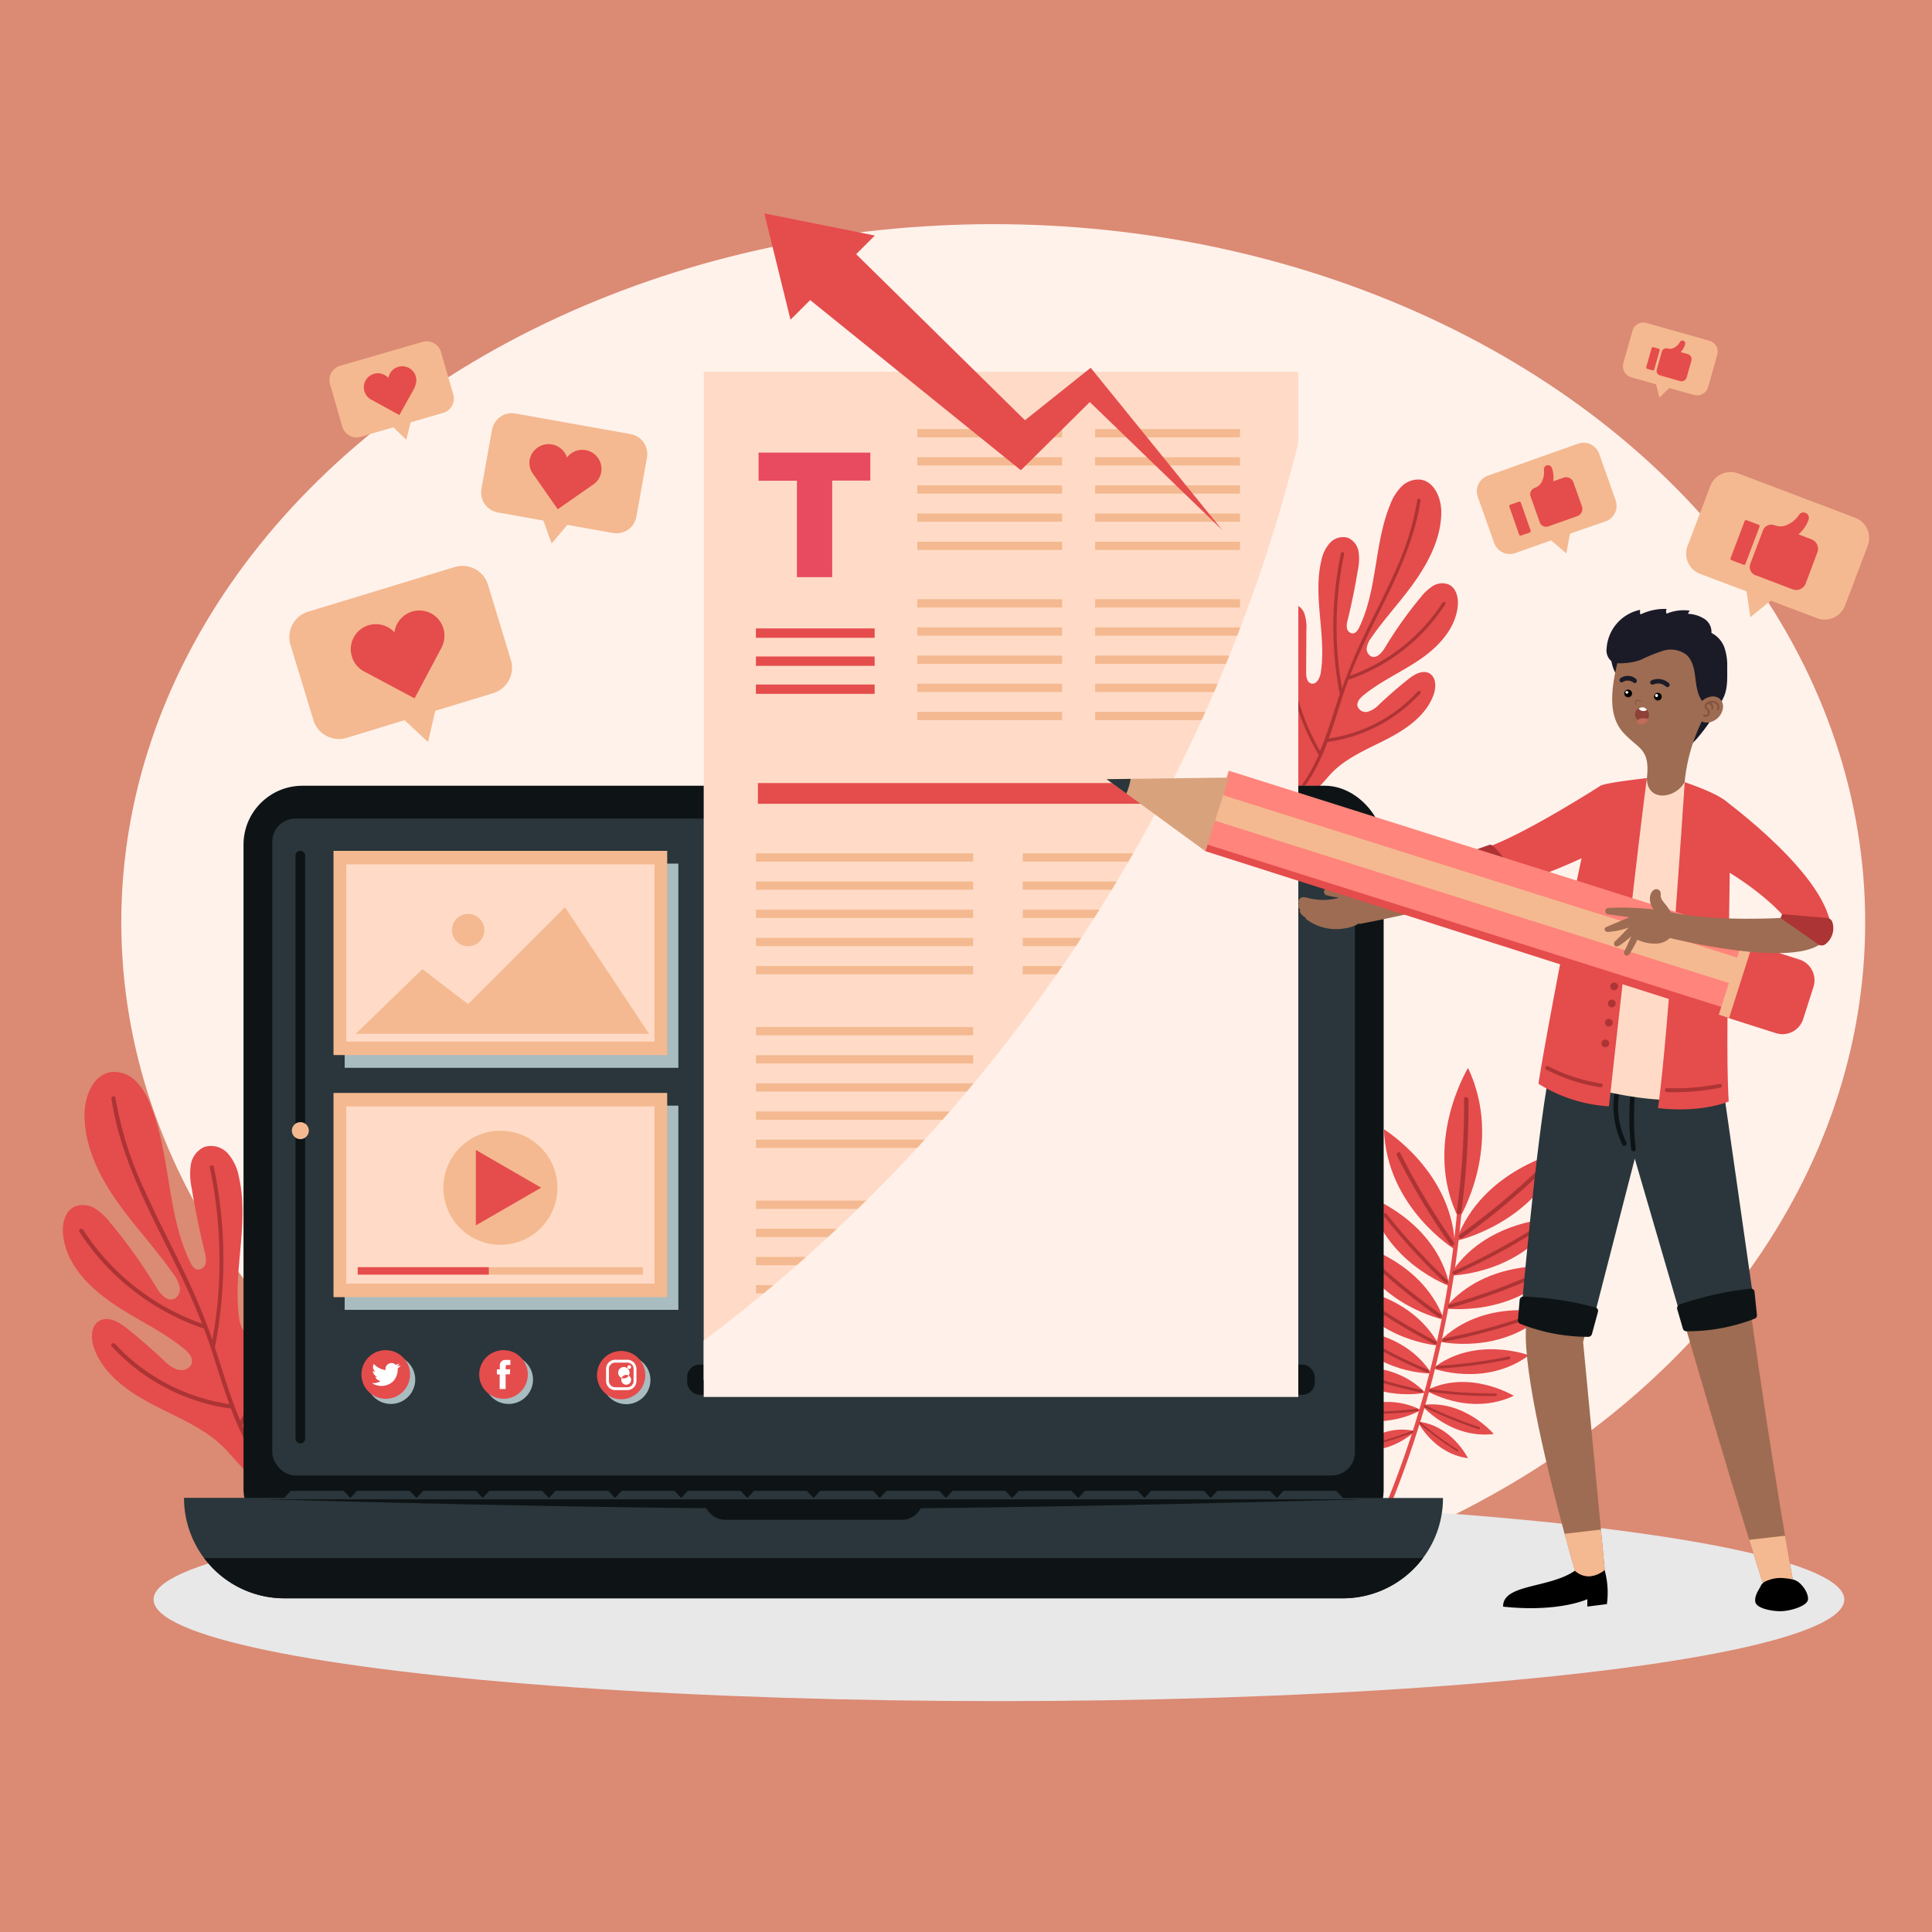 <svg id="Layer_1" data-name="Layer 1" xmlns="http://www.w3.org/2000/svg" viewBox="0 0 500 500"><title>bg_img</title><g id="BACKGROUND"><rect width="500" height="500" fill="#db8a74"/></g><g id="OBJECTS"><ellipse cx="257.05" cy="238.68" rx="225.66" ry="180.67" fill="#fff2eb"/><path d="M59.26,376.89c-4.9-5.68-12.13-8.65-18.81-12.05s-13.5-7.92-16.08-15c-.9-2.48-.93-5.83,1.36-7.14s5.11.36,7.18,2c3.26,2.63,6.44,5.38,9.5,8.24a8.64,8.64,0,0,0,3.66,2.43c1.44.36,3.25-.32,3.58-1.76s-.86-2.75-2-3.68C41.92,345.23,35,342.23,28.9,338s-11.7-10-12.56-17.43c-.32-2.81.38-6.16,2.93-7.4a5.82,5.82,0,0,1,5.33.47,15.76,15.76,0,0,1,4,3.77,133.23,133.23,0,0,1,11.86,16.64c1,1.7,2.72,3.69,4.56,3a2.83,2.83,0,0,0,1.49-3A7.73,7.73,0,0,0,45,330.77c-4.6-6.67-10.24-12.57-14.88-19.21s-8.33-14.34-8.24-22.45c.06-4.64,2.27-10.11,6.87-10.79a7.92,7.92,0,0,1,6.43,2.37,17.19,17.19,0,0,1,3.7,6c5.33,13,4.19,28.1,10.3,40.76.44.92,1.1,1.95,2.12,2a2.08,2.08,0,0,0,1.94-1.73,6,6,0,0,0-.25-2.79q-2-8.24-3.39-16.6a17.28,17.28,0,0,1-.22-6,6.08,6.08,0,0,1,3.51-4.63A5.88,5.88,0,0,1,59,299.42a12.58,12.58,0,0,1,2.82,6c2.81,12.1-1.77,24.85.16,37.12.28,1.8,1.48,4.08,3.23,3.56,1.39-.41,1.64-2.23,1.63-3.68q0-7.1-.08-14.18a14.16,14.16,0,0,1,.66-5.41,4.86,4.86,0,0,1,4-3.26c2.57-.1,4.41,2.46,5.31,4.87,2.66,7.08,1.63,15-.38,22.29s-5,14.33-6.17,21.8c-.72,4.48.11,8.48,4.41,13.27,1.47,1.64,6.54,7.61,5.58,9C76.23,396.23,60.9,378.79,59.26,376.89Z" transform="translate(0 -0.87)" fill="#e54c4c"/><path d="M72.87,324.35c-.07-.68-1.11-.48-1.05.2A73.79,73.79,0,0,1,66.41,360a71.07,71.07,0,0,1-4.25,8.51c-2.41-5.71-4.21-11.75-6.06-17.44-.15-.48-.33-.95-.49-1.43v-.07A118.33,118.33,0,0,0,57,313.06q-.61-5.19-1.7-10.3a.53.53,0,0,0-.71-.23.51.51,0,0,0-.29.43,117.5,117.5,0,0,1,1.87,36.32c-.29,2.78-.71,5.55-1.2,8.31a171.87,171.87,0,0,0-7.54-18c-3.29-6.81-6.8-13.52-9.89-20.43A90.87,90.87,0,0,1,29.89,285c-.1-.67-1.15-.48-1.05.2,2.28,15.28,9.78,29,16.5,42.68,2.5,5.11,4.88,10.27,6.94,15.56a60.72,60.72,0,0,1-30.75-24.28c-.36-.57-1.32-.11-1,.47A62.18,62.18,0,0,0,44.06,341a62.87,62.87,0,0,0,8.4,3.61.66.66,0,0,0,.28,0c.58,1.51,1.13,3,1.64,4.56,1.67,5,3.15,10.11,5,15.09a50.47,50.47,0,0,1-24-10.39,48,48,0,0,1-5.62-5.23c-.47-.5-1.27.19-.81.7A51.59,51.59,0,0,0,52.3,363.82a50.27,50.27,0,0,0,7.48,1.59c.81,2.17,1.69,4.31,2.69,6.4,3.28,6.86,7.85,13.3,14.31,17.48.58.37,1.18-.51.6-.88-7-4.53-11.4-11.28-14.68-18.7a75,75,0,0,0,10.47-35A74.63,74.63,0,0,0,72.87,324.35Z" transform="translate(0 -0.87)" fill="#ad3434"/><path d="M343.88,201.74c3.81-4.42,9.44-6.74,14.65-9.38S369,186.19,371,180.71c.71-1.93.73-4.54-1.06-5.56s-4,.28-5.58,1.58q-3.83,3.06-7.4,6.41a6.71,6.71,0,0,1-2.85,1.89,2.27,2.27,0,0,1-2.79-1.37c-.26-1.12.67-2.14,1.56-2.87,4.46-3.65,9.84-6,14.6-9.25s9.11-7.89,9.77-13.62c.26-2.19-.29-4.79-2.28-5.76a4.53,4.53,0,0,0-4.14.36,12.29,12.29,0,0,0-3.16,2.94,103.69,103.69,0,0,0-9.23,13c-.8,1.32-2.12,2.87-3.55,2.3a2.22,2.22,0,0,1-1.16-2.36,6,6,0,0,1,1.19-2.53c3.58-5.19,8-9.78,11.58-15s6.5-11.16,6.5-17.47c0-3.62-1.77-7.87-5.35-8.4a6.14,6.14,0,0,0-5,1.84,13.32,13.32,0,0,0-2.89,4.67c-4.15,10.12-3.25,21.88-8,31.73-.35.72-.86,1.52-1.66,1.56a1.61,1.61,0,0,1-1.51-1.34,4.88,4.88,0,0,1,.2-2.18q1.57-6.41,2.63-12.92a13.26,13.26,0,0,0,.18-4.7,4.74,4.74,0,0,0-2.74-3.6,4.6,4.6,0,0,0-4.73,1.37,9.88,9.88,0,0,0-2.2,4.65c-2.18,9.42,1.39,19.35-.12,28.9-.22,1.4-1.15,3.18-2.51,2.77-1.08-.32-1.28-1.74-1.27-2.86l.06-11a11.06,11.06,0,0,0-.51-4.2,3.8,3.8,0,0,0-3.13-2.54c-2-.08-3.43,1.91-4.14,3.79-2.06,5.51-1.27,11.68.3,17.35s3.87,11.16,4.8,17c.57,3.49-.08,6.61-3.43,10.34-1.15,1.27-5.09,5.92-4.34,7C330.67,216.79,342.61,203.22,343.88,201.74Z" transform="translate(0 -0.87)" fill="#e54c4c"/><path d="M333.29,160.83c0-.52.86-.37.81.16a57.52,57.52,0,0,0,4.21,27.59,58.53,58.53,0,0,0,3.31,6.63c1.88-4.45,3.28-9.15,4.72-13.58.12-.38.26-.74.38-1.12h0a92.5,92.5,0,0,1-1-28.42c.32-2.69.77-5.36,1.32-8,.11-.52.93-.37.82.15a91.29,91.29,0,0,0-1.46,28.27c.23,2.17.55,4.33.93,6.47a139.39,139.39,0,0,1,5.87-14c2.57-5.3,5.3-10.52,7.7-15.9a73.17,73.17,0,0,0,5.91-18.82c.08-.53.89-.37.81.15-1.77,11.9-7.61,22.57-12.84,33.23-2,4-3.8,8-5.41,12.11a47.66,47.66,0,0,0,19.78-13.39,46.52,46.52,0,0,0,4.16-5.51c.29-.44,1-.08.74.37a48.41,48.41,0,0,1-18.28,16.66,47.18,47.18,0,0,1-6.54,2.81.41.41,0,0,1-.22,0c-.44,1.18-.87,2.36-1.27,3.55-1.3,3.91-2.45,7.88-3.86,11.75a38.92,38.92,0,0,0,23.05-12.16c.36-.39,1,.15.62.54a40,40,0,0,1-24,12.52c-.63,1.68-1.31,3.35-2.09,5-2.55,5.34-6.11,10.36-11.15,13.61-.44.29-.91-.4-.46-.68,5.45-3.53,8.88-8.79,11.43-14.57A58.39,58.39,0,0,1,333.13,169,57.27,57.27,0,0,1,333.29,160.83Z" transform="translate(0 -0.87)" fill="#ad3434"/><path d="M377.66,306.93q-.77,12.7-2.76,25.29a262.28,262.28,0,0,1-25.61,78.51,2.59,2.59,0,0,1,.74.87l.13-.06q4.18-8.12,7.79-16.51a265.34,265.34,0,0,0,14.19-43,263,263,0,0,0,6.67-45C378.85,306.3,377.7,306.18,377.66,306.93Z" transform="translate(0 -0.87)" fill="#e54c4c"/><path d="M377.59,316.36s11.75-19.11,2.34-39.11C379.93,277.25,367.85,297.06,377.59,316.36Z" transform="translate(0 -0.87)" fill="#e54c4c"/><path d="M378.89,285.3c0-.74,1.15-.62,1.15.12a206.34,206.34,0,0,1-1.87,29.18c-.1.73-1.25.62-1.15-.12A204.86,204.86,0,0,0,378.89,285.3Z" transform="translate(0 -0.87)" fill="#ad3434"/><path d="M376.83,322s20.25-4.24,27.69-23.22C404.52,298.8,383.58,303.25,376.83,322Z" transform="translate(0 -0.87)" fill="#e54c4c"/><path d="M398.47,303.21c.49-.48,1.13.37.64.84a187.83,187.83,0,0,1-20.74,17.23c-.56.4-1.21-.44-.65-.84A192.11,192.11,0,0,0,398.47,303.21Z" transform="translate(0 -0.87)" fill="#ad3434"/><path d="M375.15,331s17.93-.07,27.57-14.89C402.72,316.15,384.16,316.28,375.15,331Z" transform="translate(0 -0.87)" fill="#e54c4c"/><path d="M396.8,318.84c.51-.32.91.52.41.83a163.62,163.62,0,0,1-20.62,11c-.55.24-.95-.59-.41-.83A162.34,162.34,0,0,0,396.8,318.84Z" transform="translate(0 -0.87)" fill="#ad3434"/><path d="M373.88,339.49s17.76,2.51,29.42-10.78C403.3,328.71,384.91,326.18,373.88,339.49Z" transform="translate(0 -0.87)" fill="#e54c4c"/><path d="M397.06,330.53c.54-.25.82.64.28.88a165.4,165.4,0,0,1-22,7.94c-.57.16-.85-.72-.28-.88A165.4,165.4,0,0,0,397.06,330.53Z" transform="translate(0 -0.87)" fill="#ad3434"/><path d="M372.49,348.08s16.07,3.7,27.8-7.56C400.29,340.52,383.64,336.76,372.49,348.08Z" transform="translate(0 -0.87)" fill="#e54c4c"/><path d="M394.43,341.69c.52-.18.7.65.19.83a150.3,150.3,0,0,1-20.77,5.54c-.54.11-.73-.72-.19-.82A151.76,151.76,0,0,0,394.43,341.69Z" transform="translate(0 -0.87)" fill="#ad3434"/><path d="M370.83,355s13.46,5,24.86-3.37C395.69,351.58,381.74,346.44,370.83,355Z" transform="translate(0 -0.87)" fill="#e54c4c"/><path d="M390.5,351.92c.46-.09.53.65.06.74A130.22,130.22,0,0,1,372,355.09a.37.37,0,0,1-.07-.73A131.83,131.83,0,0,0,390.5,351.92Z" transform="translate(0 -0.87)" fill="#ad3434"/><path d="M369.09,360.72s11.07,6.83,22.67,1.38C391.76,362.1,380.28,355.08,369.09,360.72Z" transform="translate(0 -0.87)" fill="#e54c4c"/><path d="M387.09,361.5c.43,0,.36.66-.07.66a118,118,0,0,1-16.91-1.1c-.43-.06-.36-.73.07-.67A119.48,119.48,0,0,0,387.09,361.5Z" transform="translate(0 -0.87)" fill="#ad3434"/><path d="M367.9,364.51s7.41,8.82,18.69,7.48C386.59,372,378.89,362.88,367.9,364.51Z" transform="translate(0 -0.87)" fill="#e54c4c"/><path d="M382.83,370.18c.36.11.12.65-.24.54a105.76,105.76,0,0,1-13.93-5.65c-.34-.17-.1-.71.25-.54A105.63,105.63,0,0,0,382.83,370.18Z" transform="translate(0 -0.87)" fill="#ad3434"/><path d="M366.91,368.78s4,8.28,13,9.46C379.89,378.24,375.72,369.68,366.91,368.78Z" transform="translate(0 -0.87)" fill="#e54c4c"/><path d="M377.34,376.1c.25.16,0,.53-.3.37a83.83,83.83,0,0,1-9.65-7.11.24.24,0,0,1,0-.34.23.23,0,0,1,.29,0A83.83,83.83,0,0,0,377.34,376.1Z" transform="translate(0 -0.87)" fill="#ad3434"/><path d="M376.55,324.25s-17.69-10.74-18.39-31.12C358.16,293.13,376.42,304.3,376.55,324.25Z" transform="translate(0 -0.87)" fill="#e54c4c"/><path d="M362.4,299.31c-.31-.62-1.2,0-.89.58A189.4,189.4,0,0,0,375.33,323c.4.56,1.29,0,.9-.58A188.72,188.72,0,0,1,362.4,299.31Z" transform="translate(0 -0.87)" fill="#ad3434"/><path d="M375.19,333.72s-16.9-6-21.05-23.21C354.14,310.51,371.6,316.81,375.19,333.72Z" transform="translate(0 -0.87)" fill="#e54c4c"/><path d="M358.82,315c-.37-.47-1,.18-.65.65A163.74,163.74,0,0,0,374,332.91c.43.41,1.09-.24.65-.65A164.74,164.74,0,0,1,358.82,315Z" transform="translate(0 -0.87)" fill="#ad3434"/><path d="M373.72,342.41s-17.58-3.54-24.16-20C349.56,322.46,367.74,326.19,373.72,342.41Z" transform="translate(0 -0.87)" fill="#e54c4c"/><path d="M354.84,326.24c-.43-.4-1,.34-.56.74a164.51,164.51,0,0,0,18.09,14.81c.49.34,1.05-.4.56-.74A164.51,164.51,0,0,1,354.84,326.24Z" transform="translate(0 -0.87)" fill="#ad3434"/><path d="M372.51,349.13s-16.46-1-24.54-15.09C348,334,365,335.12,372.51,349.13Z" transform="translate(0 -0.87)" fill="#e54c4c"/><path d="M353.26,336.81c-.45-.32-.85.43-.41.74a150.13,150.13,0,0,0,18.36,11.18c.48.25.9-.49.41-.75A150.06,150.06,0,0,1,353.26,336.81Z" transform="translate(0 -0.87)" fill="#ad3434"/><path d="M370.46,356.32s-14.36.25-22.31-11.45C348.15,344.87,363,344.66,370.46,356.32Z" transform="translate(0 -0.87)" fill="#e54c4c"/><path d="M352.92,346.92c-.41-.24-.71.43-.31.67a130.06,130.06,0,0,0,16.69,8.47c.44.19.75-.48.31-.67A130.06,130.06,0,0,1,352.92,346.92Z" transform="translate(0 -0.87)" fill="#ad3434"/><path d="M368.86,361.3s-12.71,2.75-21.84-6.25C347,355.05,360.18,352.26,368.86,361.3Z" transform="translate(0 -0.87)" fill="#e54c4c"/><path d="M351.63,356c-.41-.15-.56.5-.16.65a119.78,119.78,0,0,0,16.32,4.59c.42.08.58-.57.15-.66A119.61,119.61,0,0,1,351.63,356Z" transform="translate(0 -0.87)" fill="#ad3434"/><path d="M367.74,365.8s-9.93,5.86-20.12.83C347.62,366.63,357.91,360.61,367.74,365.8Z" transform="translate(0 -0.87)" fill="#e54c4c"/><path d="M351.77,366.18c-.38,0-.33.58.05.59a107.4,107.4,0,0,0,15-.69c.38-.05.33-.64-.05-.59A107.4,107.4,0,0,1,351.77,366.18Z" transform="translate(0 -0.87)" fill="#ad3434"/><path d="M366.22,371.25s-6.53,6.48-15.39,4.6C350.83,375.85,357.6,369.17,366.22,371.25Z" transform="translate(0 -0.87)" fill="#e54c4c"/><path d="M354,374.68c-.3.07-.14.52.15.45a85.14,85.14,0,0,0,11.47-3.48c.28-.11.13-.56-.16-.45A83.17,83.17,0,0,1,354,374.68Z" transform="translate(0 -0.87)" fill="#ad3434"/><ellipse cx="258.52" cy="413.95" rx="218.78" ry="26.3" fill="#e8e8e8"/><rect x="182.13" y="203.35" width="158.14" height="153.71" fill="#a9bcbf"/><path d="M79.69,159.19l38-11.57a6.89,6.89,0,0,1,8.59,4.57h0l5.94,19.47a6.91,6.91,0,0,1-4.58,8.6l-15,4.57-1.87,8.08-6.06-5.66-15,4.58a6.89,6.89,0,0,1-8.59-4.57h0l-5.94-19.48A6.88,6.88,0,0,1,79.69,159.19Z" transform="translate(0 -0.87)" fill="#f4b990"/><path d="M91.08,170.83a6.49,6.49,0,0,1,11-6.3,6.5,6.5,0,1,1,12.86,1.89,6.72,6.72,0,0,1-.59,1.91h0l-.08.17-.1.17-6.88,12.93-12.73-6.79A6.48,6.48,0,0,1,91.08,170.83Z" transform="translate(0 -0.87)" fill="#e54c4c"/><path d="M133.41,107.89l29.78,5.32a5.25,5.25,0,0,1,4.24,6.09l-2.73,15.27a5.24,5.24,0,0,1-6.08,4.24h0l-11.79-2.11-4.07,4.83-2.14-5.94-11.78-2.1a5.26,5.26,0,0,1-4.25-6.09l2.73-15.27A5.25,5.25,0,0,1,133.41,107.89Z" transform="translate(0 -0.87)" fill="#f4b990"/><path d="M137.1,119.73a5,5,0,0,1,9.64-.45,4.95,4.95,0,0,1,8.07,5.73,5.08,5.08,0,0,1-1.07,1.1h0l-.12.08-.12.09-9.16,6.38-6.28-9A4.9,4.9,0,0,1,137.1,119.73Z" transform="translate(0 -0.87)" fill="#e54c4c"/><path d="M88,95.54l21.35-6.19A3.85,3.85,0,0,1,114.13,92v0l3.18,10.94a3.85,3.85,0,0,1-2.61,4.78h0l-8.44,2.45-1.11,4.51-3.35-3.22-8.44,2.45a3.85,3.85,0,0,1-4.78-2.61h0l-3.17-11A3.85,3.85,0,0,1,88,95.54Z" transform="translate(0 -0.87)" fill="#f4b990"/><path d="M94.31,102.14a3.63,3.63,0,0,1,6.2-3.44,3.64,3.64,0,0,1,7.19,1.14,3.69,3.69,0,0,1-.35,1.08h0v.19l-4,7.18-7.07-3.89A3.63,3.63,0,0,1,94.31,102.14Z" transform="translate(0 -0.87)" fill="#e54c4c"/><path d="M449.86,123.4l30.25,11.46a5.6,5.6,0,0,1,3.26,7.23l-5.88,15.51a5.6,5.6,0,0,1-7.23,3.26l-12-4.54L453,160.6l-1-6.67-12-4.53a5.61,5.61,0,0,1-3.26-7.24l5.88-15.51a5.61,5.61,0,0,1,7.24-3.25Z" transform="translate(0 -0.87)" fill="#f4b990"/><path d="M468.88,140.47l-3.44-1.31a8.76,8.76,0,0,0,2.58-3.71,1.4,1.4,0,0,0-2.47-1.3,7,7,0,0,1-3.28,2.66,4.19,4.19,0,0,1-3,0h0a2.3,2.3,0,0,0-3,1.29v0L453,146.73a2.29,2.29,0,0,0,1.3,3l0,0,9.65,3.66a2.61,2.61,0,0,0,3.36-1.51l3-8a2.6,2.6,0,0,0-1.42-3.39Z" transform="translate(0 -0.87)" fill="#e54c4c"/><rect x="446.09" y="139.2" width="11.06" height="4.12" rx="0.37" transform="translate(159.51 512.67) rotate(-69.25)" fill="#e54c4c"/><path d="M385,124l23.38-8.3a4.3,4.3,0,0,1,5.49,2.61l4.25,12a4.28,4.28,0,0,1-2.59,5.48h0l-9.22,3.2-.94,5.09-3.94-3.36L392.17,144a4.3,4.3,0,0,1-5.49-2.62h0l-4.26-12A4.29,4.29,0,0,1,385,124Z" transform="translate(0 -0.87)" fill="#f4b990"/><path d="M404.62,124.5l-2.66.94a6.75,6.75,0,0,0-.33-3.45,1.07,1.07,0,0,0-1.35-.68h0a1.06,1.06,0,0,0-.71,1.13,5.44,5.44,0,0,1-.6,3.19,3.14,3.14,0,0,1-1.78,1.5h0a1.77,1.77,0,0,0-1.07,2.25l2.36,6.64a1.75,1.75,0,0,0,2.25,1.07h0l7.46-2.65a2,2,0,0,0,1.21-2.55l-2.2-6.19A2,2,0,0,0,404.62,124.5Z" transform="translate(0 -0.87)" fill="#e54c4c"/><rect x="391.8" y="130.83" width="3.15" height="8.45" rx="0.37" transform="translate(-22.53 137.06) rotate(-19.34)" fill="#e54c4c"/><path d="M426.06,84.44l16.36,4.62a2.93,2.93,0,0,1,2,3.64l-2.37,8.39a3,3,0,0,1-3.63,2l-6.42-1.8-2.54,2.48-.87-3.44-6.48-1.83a3,3,0,0,1-2-3.64l2.37-8.39A2.94,2.94,0,0,1,426.06,84.44Z" transform="translate(0 -0.87)" fill="#f4b990"/><path d="M436.8,92.51,434.93,92a4.59,4.59,0,0,0,1.18-2.06.74.74,0,0,0-1.35-.57,3.61,3.61,0,0,1-1.6,1.54,2.14,2.14,0,0,1-1.59.14h0a1.22,1.22,0,0,0-1.49.84l-1.31,4.64a1.21,1.21,0,0,0,.84,1.49l5.22,1.48a1.39,1.39,0,0,0,1.69-1v0l1.22-4.33A1.37,1.37,0,0,0,436.8,92.51Z" transform="translate(0 -0.87)" fill="#e54c4c"/><rect x="424.87" y="92.63" width="5.82" height="2.16" rx="0.37" transform="translate(221.34 479.06) rotate(-74.23)" fill="#e54c4c"/><rect x="63.02" y="203.35" width="295.07" height="197.3" rx="15.25" fill="#0e1416"/><rect x="70.46" y="211.84" width="280.19" height="170.01" rx="5.99" fill="#2a363b"/><path d="M373.44,388.55a25.79,25.79,0,0,1-5.18,15.55,24.79,24.79,0,0,1-2.42,2.8,25.86,25.86,0,0,1-18.36,7.61H73.62a26,26,0,0,1-26-26Z" transform="translate(0 -0.87)" fill="#2a363b"/><path d="M352.66,388.87H239v-.32H182.12v.32H68.43s60.12,1.8,114.39,2.33a5.59,5.59,0,0,0,4.92,3h45.63a5.56,5.56,0,0,0,4.91-3C292.55,390.67,352.66,388.87,352.66,388.87Z" transform="translate(0 -0.87)" fill="#0e1416"/><path d="M368.26,404.1a24.79,24.79,0,0,1-2.42,2.8,25.86,25.86,0,0,1-18.36,7.61H73.62A25.88,25.88,0,0,1,52.84,404.1Z" transform="translate(0 -0.87)" fill="#0e1416"/><polygon points="88.94 385.83 75.26 385.83 73.23 388.01 90.96 388.01 88.94 385.83" fill="#2a363b"/><polygon points="106.06 385.83 92.38 385.83 90.36 388.01 108.09 388.01 106.06 385.83" fill="#2a363b"/><polygon points="123.19 385.83 109.51 385.83 107.49 388.01 125.21 388.01 123.19 385.83" fill="#2a363b"/><polygon points="140.32 385.83 126.64 385.83 124.61 388.01 142.34 388.01 140.32 385.83" fill="#2a363b"/><polygon points="157.44 385.83 143.76 385.83 141.74 388.01 159.47 388.01 157.44 385.83" fill="#2a363b"/><polygon points="174.57 385.83 160.89 385.83 158.87 388.01 176.59 388.01 174.57 385.83" fill="#2a363b"/><polygon points="191.7 385.83 178.02 385.83 175.99 388.01 193.72 388.01 191.7 385.83" fill="#2a363b"/><polygon points="208.82 385.83 195.14 385.83 193.12 388.01 210.85 388.01 208.82 385.83" fill="#2a363b"/><polygon points="225.95 385.83 212.27 385.83 210.25 388.01 227.97 388.01 225.95 385.83" fill="#2a363b"/><polygon points="243.08 385.83 229.4 385.83 227.37 388.01 245.1 388.01 243.08 385.83" fill="#2a363b"/><polygon points="260.2 385.83 246.52 385.83 244.5 388.01 262.23 388.01 260.2 385.83" fill="#2a363b"/><polygon points="277.33 385.83 263.65 385.83 261.63 388.01 279.35 388.01 277.33 385.83" fill="#2a363b"/><polygon points="294.46 385.83 280.78 385.83 278.75 388.01 296.48 388.01 294.46 385.83" fill="#2a363b"/><polygon points="311.58 385.83 297.9 385.83 295.88 388.01 313.61 388.01 311.58 385.83" fill="#2a363b"/><polygon points="328.71 385.83 315.03 385.83 313.01 388.01 330.73 388.01 328.71 385.83" fill="#2a363b"/><polygon points="345.84 385.83 332.16 385.83 330.13 388.01 347.86 388.01 345.84 385.83" fill="#2a363b"/><rect x="89.2" y="223.5" width="86.36" height="52.85" fill="#a9bcbf"/><rect x="86.31" y="220.2" width="86.36" height="52.85" fill="#f4b990"/><rect x="89.62" y="223.7" width="79.76" height="45.85" fill="#ffdbc7"/><polygon points="92.07 267.55 167.98 267.55 146.22 234.79 121.13 259.87 109.31 250.81 92.07 267.55" fill="#f4b990"/><path d="M125.35,241.58a4.19,4.19,0,1,1-4.19-4.19,4.2,4.2,0,0,1,4.19,4.19Z" transform="translate(0 -0.87)" fill="#f4b990"/><rect x="89.2" y="286.14" width="86.36" height="52.85" fill="#a9bcbf"/><rect x="86.31" y="282.85" width="86.36" height="52.85" fill="#f4b990"/><rect x="89.62" y="286.35" width="79.76" height="45.85" fill="#ffdbc7"/><rect x="92.58" y="327.95" width="73.82" height="1.92" fill="#f4b990"/><rect x="92.58" y="327.95" width="33.92" height="1.92" fill="#e54c4c"/><circle cx="129.49" cy="308.24" r="14.76" transform="translate(-187.15 414.68) rotate(-85.93)" fill="#f4b990"/><polygon points="140.05 307.37 131.6 312.25 123.15 317.12 123.15 307.37 123.15 297.61 131.6 302.49 140.05 307.37" fill="#e54c4c"/><path d="M101.17,351.61a6.3,6.3,0,1,0,6.29,6.31h0A6.3,6.3,0,0,0,101.17,351.61Z" transform="translate(0 -0.87)" fill="#a9bcbf"/><path d="M99.83,362.87a6.29,6.29,0,1,1,6.29-6.29,6.29,6.29,0,0,1-6.29,6.29Z" transform="translate(0 -0.87)" fill="#e54c4c"/><path d="M103.45,354.29a3.21,3.21,0,0,1-.75.21c.12,0,.3-.24.37-.33a1.29,1.29,0,0,0,.25-.44h0a3.91,3.91,0,0,1-.88.34h-.06l-.08-.08a1.49,1.49,0,0,0-1.08-.36,1.47,1.47,0,0,0-.62.17,1.64,1.64,0,0,0-.5.41,1.48,1.48,0,0,0-.3.6,1.67,1.67,0,0,0,0,.63h0a4.79,4.79,0,0,1-3-1.54h-.08a1.52,1.52,0,0,0,.26,1.81l.18.16a1.33,1.33,0,0,1-.58-.16h-.06c-.06,0,0,.11,0,.17a1.59,1.59,0,0,0,1,1.24.6.6,0,0,0,.19.06,1.82,1.82,0,0,1-.57,0s-.06,0,0,.05a1.63,1.63,0,0,0,1.2,1h.17a1.89,1.89,0,0,1-.83.43,2.91,2.91,0,0,1-1.24.16h-.1v.05l.26.15a4,4,0,0,0,.83.34,4.43,4.43,0,0,0,4.31-1,4.57,4.57,0,0,0,1.19-3.3c0-.05.06-.08.09-.1a2.85,2.85,0,0,0,.59-.61.13.13,0,0,0,0-.12h0Z" transform="translate(0 -0.87)" fill="#fff"/><path d="M131.64,351.61a6.3,6.3,0,1,0,6.3,6.3h0A6.31,6.31,0,0,0,131.64,351.61Z" transform="translate(0 -0.87)" fill="#a9bcbf"/><path d="M130.31,362.87a6.29,6.29,0,1,1,6.29-6.29,6.29,6.29,0,0,1-6.29,6.29Z" transform="translate(0 -0.87)" fill="#e54c4c"/><path d="M129.32,356.61v3.65a.09.09,0,0,0,.09.09h1.36a.09.09,0,0,0,.09-.09v-3.71h1a.09.09,0,0,0,.09-.08l.09-1.12a.08.08,0,0,0-.06-.1h-1.11v-.8a.35.35,0,0,1,.34-.33H132a.09.09,0,0,0,.09-.09h0v-1.11a.09.09,0,0,0-.08-.1h-1.29a1.36,1.36,0,0,0-1.36,1.36v1.08h-.68a.09.09,0,0,0-.09.09v1.12a.09.09,0,0,0,.09.09h.68Z" transform="translate(0 -0.87)" fill="#fff" fill-rule="evenodd"/><path d="M162.08,351.77a6.25,6.25,0,1,0,6.25,6.25A6.25,6.25,0,0,0,162.08,351.77Z" transform="translate(0 -0.87)" fill="#a9bcbf"/><circle cx="160.74" cy="355.78" r="5.47" fill="#fff"/><path d="M160.74,363a6.25,6.25,0,1,1,6.26-6.3,6.25,6.25,0,0,1-6.26,6.3Zm2.11-8.79a.47.47,0,1,0,.46.48h0a.47.47,0,0,0-.4-.52h-.06Zm-2.06.6a1.47,1.47,0,1,0,.11-.05h-.11Zm0,3.18a1.27,1.27,0,1,0,0-.05Zm3.92-2.86a2.37,2.37,0,0,0-2.37-2.36h-3.12a2.38,2.38,0,0,0-2.37,2.36v3.13a2.37,2.37,0,0,0,2.37,2.37h3.12a2.37,2.37,0,0,0,2.37-2.37Zm-.74,3.13a1.63,1.63,0,0,1-1.63,1.63h-3.12a1.63,1.63,0,0,1-1.63-1.63h0v-3.13a1.63,1.63,0,0,1,1.63-1.62h3.12a1.63,1.63,0,0,1,1.63,1.62Z" transform="translate(0 -0.87)" fill="#e54c4c"/><rect x="76.47" y="220.2" width="2.51" height="153.33" rx="1.18" fill="#0e1416"/><circle cx="77.73" cy="292.61" r="2.2" fill="#f4b990"/><rect x="177.84" y="353.15" width="162.42" height="7.82" rx="3.21" fill="#0e1416"/><rect x="182.12" y="96.2" width="153.87" height="260.86" fill="#ffdbc7"/><path d="M206.24,125.28h-9.92V118h28.92v7.24h-9.87v25h-9.13Z" transform="translate(0 -0.87)" fill="#e84a5f"/><rect x="237.39" y="111.04" width="37.49" height="2.14" fill="#f4b990"/><rect x="237.39" y="118.33" width="37.49" height="2.14" fill="#f4b990"/><rect x="237.39" y="125.61" width="37.49" height="2.14" fill="#f4b990"/><rect x="237.39" y="132.9" width="37.49" height="2.14" fill="#f4b990"/><rect x="237.39" y="140.19" width="37.49" height="2.14" fill="#f4b990"/><rect x="283.42" y="111.04" width="37.49" height="2.14" fill="#f4b990"/><rect x="283.42" y="118.33" width="37.49" height="2.14" fill="#f4b990"/><rect x="283.42" y="125.61" width="37.49" height="2.14" fill="#f4b990"/><rect x="283.42" y="132.9" width="37.49" height="2.14" fill="#f4b990"/><rect x="283.42" y="140.19" width="37.49" height="2.14" fill="#f4b990"/><rect x="237.39" y="155.08" width="37.49" height="2.14" fill="#f4b990"/><rect x="237.39" y="162.37" width="37.49" height="2.14" fill="#f4b990"/><rect x="237.39" y="169.66" width="37.49" height="2.14" fill="#f4b990"/><rect x="237.39" y="176.95" width="37.49" height="2.14" fill="#f4b990"/><rect x="237.39" y="184.23" width="37.49" height="2.14" fill="#f4b990"/><rect x="283.42" y="155.08" width="37.49" height="2.14" fill="#f4b990"/><rect x="283.42" y="162.37" width="37.49" height="2.14" fill="#f4b990"/><rect x="283.42" y="169.66" width="37.49" height="2.14" fill="#f4b990"/><rect x="283.42" y="176.95" width="37.49" height="2.14" fill="#f4b990"/><rect x="283.42" y="184.23" width="37.49" height="2.14" fill="#f4b990"/><rect x="196.14" y="202.66" width="124.77" height="5.36" fill="#e54c4c"/><rect x="195.63" y="220.85" width="56.23" height="2.14" fill="#f4b990"/><rect x="195.63" y="228.14" width="56.23" height="2.14" fill="#f4b990"/><rect x="195.63" y="235.43" width="56.23" height="2.14" fill="#f4b990"/><rect x="195.63" y="242.72" width="56.23" height="2.14" fill="#f4b990"/><rect x="195.63" y="250" width="56.23" height="2.14" fill="#f4b990"/><rect x="264.68" y="220.85" width="56.23" height="2.14" fill="#f4b990"/><rect x="264.68" y="228.14" width="56.23" height="2.14" fill="#f4b990"/><rect x="264.68" y="235.43" width="56.23" height="2.14" fill="#f4b990"/><rect x="264.68" y="242.72" width="56.23" height="2.14" fill="#f4b990"/><rect x="264.68" y="250" width="56.23" height="2.14" fill="#f4b990"/><rect x="195.63" y="265.79" width="56.23" height="2.14" fill="#f4b990"/><rect x="195.63" y="273.08" width="56.23" height="2.14" fill="#f4b990"/><rect x="195.63" y="280.36" width="56.23" height="2.14" fill="#f4b990"/><rect x="195.63" y="287.65" width="56.23" height="2.14" fill="#f4b990"/><rect x="195.63" y="294.94" width="56.23" height="2.14" fill="#f4b990"/><rect x="264.68" y="265.79" width="56.23" height="2.14" fill="#f4b990"/><rect x="264.68" y="273.08" width="56.23" height="2.14" fill="#f4b990"/><rect x="264.68" y="280.36" width="56.23" height="2.14" fill="#f4b990"/><rect x="264.68" y="287.65" width="56.23" height="2.14" fill="#f4b990"/><rect x="264.68" y="294.94" width="56.23" height="2.14" fill="#f4b990"/><rect x="195.63" y="310.72" width="56.23" height="2.14" fill="#f4b990"/><rect x="195.63" y="318.01" width="56.23" height="2.14" fill="#f4b990"/><rect x="195.63" y="325.3" width="56.23" height="2.14" fill="#f4b990"/><rect x="195.63" y="332.59" width="56.23" height="2.14" fill="#f4b990"/><rect x="195.63" y="339.87" width="56.23" height="2.14" fill="#f4b990"/><rect x="195.63" y="162.64" width="30.73" height="2.42" fill="#e54c4c"/><rect x="195.63" y="169.9" width="30.73" height="2.42" fill="#e54c4c"/><rect x="195.63" y="177.15" width="30.73" height="2.42" fill="#e54c4c"/><circle cx="251.14" cy="349.63" r="1.56" fill="#f4b990"/><circle cx="258.52" cy="349.63" r="1.56" fill="#f4b990"/><circle cx="265.91" cy="349.63" r="1.56" fill="#f4b990"/><polyline points="322.89 344.19 266.6 344.19 266.6 309.74 322.89 309.74" fill="#e8d7cd"/><rect x="264.72" y="307.59" width="56.3" height="34.45" fill="#e54c4c"/><rect x="266.87" y="309.87" width="51.99" height="29.89" fill="#ffdbc7"/><polygon points="268.47 338.45 317.96 338.45 303.77 317.1 287.42 333.45 279.71 327.54 268.47 338.45" fill="#e54c4c"/><path d="M290.16,321.83a2.73,2.73,0,1,1-2.73-2.73h0a2.72,2.72,0,0,1,2.72,2.72Z" transform="translate(0 -0.87)" fill="#e54c4c"/><path d="M336,115.41v247H182.12v-14.6C258,291.06,313.39,207.41,336,115.41Z" transform="translate(0 -0.87)" fill="#fff0e9"/><path d="M407.85,407.18c-6.58,4.83-19,3.51-18.84,9.49,14.5,1.54,21.79-1.94,21.79-1.94v1.92l5.06-.64a21.58,21.58,0,0,0-.6-8.83Z" transform="translate(0 -0.87)"/><path d="M423,300.08c-4.29,15-9.24,32-13.29,48.11l4.61,48.53,1,10.45s-4,3.54-7.72.2c0,0-1.11-3.78-2.69-9.55-3.91-14.44-10.68-41.43-10-53.38.9-16.73,8.75-68.51,8.75-68.51l22.78,3.8Z" transform="translate(0 -0.87)" fill="#9e6c52"/><path d="M415.3,407.17s-4,3.54-7.72.2c0,0-1.11-3.78-2.69-9.55l9.42-1.1Z" transform="translate(0 -0.87)" fill="#f4b990"/><path d="M464.11,410.42c-3.12,2.41-4.25,2.41-7.7.72-1.22-3.79-2.46-7.73-3.71-11.77C439,355.4,423.75,300,423,300.08l-1.85-20.69,23.65-1.92c7.69,62.47,14,102.35,17.18,120.84C463.35,406.41,464.11,410.42,464.11,410.42Z" transform="translate(0 -0.87)" fill="#9e6c52"/><path d="M464.11,410.42c-3.12,2.41-4.25,2.41-7.7.72-1.22-3.79-2.46-7.73-3.71-11.77l9.27-1.06C463.35,406.41,464.11,410.42,464.11,410.42Z" transform="translate(0 -0.87)" fill="#f4b990"/><path d="M462,409.33a8.85,8.85,0,0,0-4.66.62,3,3,0,0,0-1.57,1.17c-.55,1.25-1.71,2.52-1.51,4.25s4.18,2.48,6.52,2.48,7-1.28,7.13-3.08-1.78-4.4-3.46-5A12.72,12.72,0,0,0,462,409.33Z" transform="translate(0 -0.87)"/><path d="M423.08,300.73,411.43,346l-17.88-3.65s3.91-45.79,7.39-63.82l44.64,1.13,8.62,60.25-18.4,4.47Z" transform="translate(0 -0.87)" fill="#2a363b"/><path d="M393.29,337.23l-.45,5.24a.94.94,0,0,0,.58,1,47.81,47.81,0,0,0,17.68,3.37,1,1,0,0,0,.89-.7l1.56-5.75a.93.93,0,0,0-.63-1.15,85.14,85.14,0,0,0-18.64-2.83A1,1,0,0,0,393.29,337.23Z" transform="translate(0 -0.87)" fill="#0e1416"/><path d="M434.06,339.67l1.47,5.05a.94.94,0,0,0,.89.68,47.84,47.84,0,0,0,17.7-3.26.93.93,0,0,0,.57-1l-.62-5.93a.92.92,0,0,0-1-.84h0a84.06,84.06,0,0,0-18.39,4.1A1,1,0,0,0,434.06,339.67Z" transform="translate(0 -0.87)" fill="#0e1416"/><path d="M423.33,281.92c.09-.76-1.11-.76-1.2,0a74.21,74.21,0,0,0,0,16.32c.08.76,1.28.77,1.2,0A74.21,74.21,0,0,1,423.33,281.92Z" transform="translate(0 -0.87)" fill="#0e1416"/><path d="M420.92,296.53a21.12,21.12,0,0,1-1.48-14.66.6.6,0,1,0-1.16-.32h0a22.45,22.45,0,0,0,1.6,15.58C420.22,297.83,421.26,297.22,420.92,296.53Z" transform="translate(0 -0.87)" fill="#0e1416"/><path d="M433.48,206s-18.39,22.07-81.69,34l-1.3-7.45s39.94-9.8,63.75-28.27Z" transform="translate(0 -0.87)" fill="#9e6c52"/><path d="M344.37,230.73c-.54,0-1.35,0-1.65.56a1,1,0,0,0,.57,1.29l.11,0a18.82,18.82,0,0,0,2.35.48l.77.15a15.18,15.18,0,0,1-4.79.54,15.47,15.47,0,0,1-3.1-.46c-.77-.2-1.71-.48-2.32.24a1,1,0,0,0-.12,1.17,1.29,1.29,0,0,0,.08,1.35,1.81,1.81,0,0,0,.29.33.39.39,0,0,0-.15.52,3.65,3.65,0,0,0,1.52,1.47.39.39,0,0,0,.16.41,12.81,12.81,0,0,0,10,2.34,9.62,9.62,0,0,0,4.76-2.06c1.51-1.43,1.12-3.55.63-5.34a.54.54,0,0,0-.07-.13.38.38,0,0,0,0-.55l-.06-.05A15.14,15.14,0,0,0,344.37,230.73Z" transform="translate(0 -0.87)" fill="#9e6c52"/><path d="M414.36,204.13s-19.82,12.74-29.87,16.15l6.76,9.9s17.28-6,22.48-9.66Z" transform="translate(0 -0.87)" fill="#e54c4c"/><path d="M385.39,219.54l-3.71,1.31a.88.88,0,0,0-.56,1.09c.59,2,2.38,7,5.91,9.93a.89.89,0,0,0,.9.14l4.2-1.66a.86.86,0,0,0,.51-1.13v0c-.77-1.87-2.89-6.44-6.35-9.47A.87.87,0,0,0,385.39,219.54Z" transform="translate(0 -0.87)" fill="#ad3434"/><path d="M426.22,202.25l-10.28,2.16s-7.72,24.77-13.15,75.41c30.56,10,42.11,3.94,42.11,3.94-1.46-13.57,3.81-72.22.6-76.16-2.91-1.55-9.52-4.3-9.52-4.3Z" transform="translate(0 -0.87)" fill="#ffdbc7"/><path d="M429.09,287.65C431.65,270,436,203.3,436,203.3s7.94,2.61,10.58,4.86-.53,56.06.81,77.78C441.91,288.06,434.77,288.34,429.09,287.65Z" transform="translate(0 -0.87)" fill="#e54c4c"/><path d="M445,281.39a60.53,60.53,0,0,1-13.63,1.1.5.5,0,0,0,0,1,61.15,61.15,0,0,0,13.9-1.14C445.87,282.22,445.61,281.26,445,281.39Z" transform="translate(0 -0.87)" fill="#ad3434"/><path d="M426.22,202.25s-9.37,1-11.81,1.86-15.35,70.26-16.25,77.24a38.8,38.8,0,0,0,18.24,5.84S423.5,222.34,426.22,202.25Z" transform="translate(0 -0.87)" fill="#e54c4c"/><path d="M414.44,281.29a44.8,44.8,0,0,1-13.76-4.48c-.57-.29-1.07.56-.5.86a45.59,45.59,0,0,0,14,4.58C414.8,282.35,415.07,281.39,414.44,281.29Z" transform="translate(0 -0.87)" fill="#ad3434"/><path d="M415.45,269.9a1,1,0,1,0,1,1A1,1,0,0,0,415.45,269.9Z" transform="translate(0 -0.87)" fill="#ad3434"/><path d="M416.37,264.55a1,1,0,1,0,1,1A1,1,0,0,0,416.37,264.55Z" transform="translate(0 -0.87)" fill="#ad3434"/><path d="M417.13,259.58a1,1,0,1,0,1,1A1,1,0,0,0,417.13,259.58Z" transform="translate(0 -0.87)" fill="#ad3434"/><path d="M417.74,255.15a1,1,0,1,0,1,1A1,1,0,0,0,417.74,255.15Z" transform="translate(0 -0.87)" fill="#ad3434"/><path d="M446.1,181.27a45.73,45.73,0,0,1-6.82,10.61c-1,1.13-2.18,2.48-3.83,2.34s-2.67-1.8-3.35-3.24c-3.12-6.61-10.85-9.39-14.07-16a10.6,10.6,0,0,1-1-3,3.63,3.63,0,0,1-1.24-3.29,10.91,10.91,0,0,1,8.69-10,2,2,0,0,0,.08,1.2,14.14,14.14,0,0,1,6.77-1.42,1.32,1.32,0,0,0,0,1.22,11.4,11.4,0,0,1,6.08-.77,1,1,0,0,0-.51.81,8.47,8.47,0,0,1,4.2,1.31,4,4,0,0,1,1.82,3.63,6.9,6.9,0,0,1,3.35,3.76,14.14,14.14,0,0,1,.73,5C447,176,447.19,178.93,446.1,181.27Z" transform="translate(0 -0.87)" fill="#1b1b28"/><path d="M440.86,169.84c-3.53-8.56-19.33-7.47-21.23-1.18-3.9,12.94-2.61,18.57.73,22.09,3.86,4.07,6.68,3.91,5.86,11.5,0,6.21,7.28,5.43,9.76,1.05a46.11,46.11,0,0,1,5.24-17.3S442.32,173.36,440.86,169.84Z" transform="translate(0 -0.87)" fill="#9e6c52"/><path d="M430.05,181.27a1,1,0,1,1-.89-1.1,1,1,0,0,1,.89,1.1Z" transform="translate(0 -0.87)"/><path d="M429.09,180.89a.38.38,0,0,1-.36.38.38.38,0,0,1-.38-.37.28.28,0,0,1,0-.09.36.36,0,0,1,.4-.32h0A.37.37,0,0,1,429.09,180.89Z" transform="translate(0 -0.87)" fill="#fff"/><path d="M422.36,180.44a1,1,0,1,1-.89-1.1h0A1,1,0,0,1,422.36,180.44Z" transform="translate(0 -0.87)"/><path d="M421.4,180.06a.37.37,0,0,1-.4.33.38.38,0,0,1-.33-.41.37.37,0,0,1,.45-.27.36.36,0,0,1,.28.35Z" transform="translate(0 -0.87)" fill="#fff"/><path d="M423.45,176.62a3.27,3.27,0,0,0-4.07-.24.66.66,0,0,0-.18.81.48.48,0,0,0,.64.23l.07,0a2.31,2.31,0,0,1,1.75-.38,2.22,2.22,0,0,1,.86.34c.24.15.45.38.75.26a.65.65,0,0,0,.26-.88.83.83,0,0,0-.08-.12Z" transform="translate(0 -0.87)" fill="#1b1b28"/><path d="M427.32,177a4.15,4.15,0,0,1,4.62.7.59.59,0,0,1,0,.83.62.62,0,0,1-.84,0,2.91,2.91,0,0,0-1.88-.77,3.35,3.35,0,0,0-1,.13c-.3.09-.6.27-.9.08a.58.58,0,0,1-.17-.18A.59.59,0,0,1,427.32,177Z" transform="translate(0 -0.87)" fill="#1b1b28"/><path d="M423.31,183.27a.14.14,0,0,1-.12-.11c-.15-.87.17-1.13.46-1.19a1.27,1.27,0,0,1,1,.34.15.15,0,0,1,0,.18.13.13,0,0,1-.18,0,1,1,0,0,0-.79-.28c-.27,0-.35.35-.26.89a.13.13,0,0,1-.11.15h0Z" transform="translate(0 -0.87)" fill="#84533d"/><path d="M426.68,186.39a1.82,1.82,0,1,1-3.39-1.32,1.81,1.81,0,0,1,1.95-1.14,2,2,0,0,1,1.45,2.43Z" transform="translate(0 -0.87)" fill="#8e4136"/><path d="M426.53,187a3.41,3.41,0,0,0-.83-.23c-1.09-.15-2,.26-2.13.91h0a1.56,1.56,0,0,0,1.06.68A1.88,1.88,0,0,0,426.53,187Z" transform="translate(0 -0.87)" fill="#c16b5b"/><path d="M425.24,183.93a1.54,1.54,0,0,0-1.15.33,1.41,1.41,0,0,0,1,.6,1.44,1.44,0,0,0,1.15-.29A1.56,1.56,0,0,0,425.24,183.93Z" transform="translate(0 -0.87)" fill="#fff"/><path d="M418.19,172.49s-.84-3,3.23-7.48c2.6-2.84,9.29-2.89,14.81-1.25s7.7,4.36,7.45,8.42-.39,9.15-.39,9.15l-2.36,1.43c-1.58-1.59-1.89-4.17-2.16-6.38s-.68-4.63-2.37-6.09a6.73,6.73,0,0,0-6-1,46.25,46.25,0,0,0-5.89,2.39A16.32,16.32,0,0,1,418.19,172.49Z" transform="translate(0 -0.87)" fill="#1b1b28"/><path d="M444.59,186.65c-1.5,1.44-3.65,1.64-4.79.45s-.86-3.32.64-4.76,3.65-1.65,4.79-.46S446.09,185.2,444.59,186.65Z" transform="translate(0 -0.87)" fill="#9e6c52"/><path d="M444.28,182.56a2.35,2.35,0,0,0-2-.18,2,2,0,0,0-.83.52,1.14,1.14,0,0,0-.28,1,1.61,1.61,0,0,0,.48.72,1.2,1.2,0,0,1,.33.41.59.59,0,0,1-.26.78.6.6,0,0,1-.58,0,.26.26,0,0,0-.35.09.25.25,0,0,0,.07.35h0a1.1,1.1,0,0,0,.44.15,1.11,1.11,0,0,0,1.23-1,1.13,1.13,0,0,0-.09-.57,1.89,1.89,0,0,0-.44-.57,1.38,1.38,0,0,1-.35-.48.63.63,0,0,1,.17-.55,1,1,0,0,1,.22-.18,1,1,0,0,1,.71.33.93.93,0,0,1,.15.79.26.26,0,0,0,.18.32h0a.26.26,0,0,0,.28-.19,1.42,1.42,0,0,0-.23-1.23,1,1,0,0,0-.36-.31A1.62,1.62,0,0,1,444,183a1,1,0,0,1,.37,1.27.26.26,0,0,0,.45.27h0A1.54,1.54,0,0,0,444.28,182.56Z" transform="translate(0 -0.87)" fill="#84533d"/><path d="M318,202.09l147.67,47.1a5.63,5.63,0,0,1,3.66,7.07h0l-2.66,8.32a5.63,5.63,0,0,1-7.06,3.67l-147.67-47.1h0L318,202.1Z" transform="translate(0 -0.87)" fill="#e54c4c"/><rect x="371.95" y="160.77" width="19.9" height="140.31" transform="translate(46.69 524.69) rotate(-72.47)" fill="#ff847b"/><rect x="378.44" y="160.78" width="6.92" height="140.31" transform="translate(46.69 524.69) rotate(-72.47)" fill="#f4b990"/><rect x="439.2" y="252.99" width="19.98" height="2.79" transform="translate(70.4 604.23) rotate(-72.32)" fill="#f4b990"/><polygon points="318.01 201.24 311.94 220.28 291.5 205.36 286.41 201.66 292.6 201.57 318.01 201.24" fill="#d8a27d"/><path d="M291.5,206.23l-5.09-3.7,6.19-.09A15.12,15.12,0,0,1,291.5,206.23Z" transform="translate(0 -0.87)" fill="#2a363b"/><path d="M446.56,208.16c-2.65,4.12-3.9,9.14-3.06,15.83,5.77,3.27,13.51,8,18.51,14.39,0,0-17.93,1.18-29.68-1.44L430,243.1s38.12,10,43,0S446.56,208.16,446.56,208.16Z" transform="translate(0 -0.87)" fill="#9e6c52"/><path d="M420.63,248.07a.86.86,0,0,0,1.12-.36,35.89,35.89,0,0,0,2-3.64,10.47,10.47,0,0,0,4.77,1,5.17,5.17,0,0,0,4.25-2.13.62.62,0,0,0,.24-.29,6,6,0,0,0,0-4.5,14.37,14.37,0,0,0-2.23-3.52c-.19-.23-.36-.46-.53-.7l-.23-.37-.08-.15v-.06c-.06-.15-.1-.29-.15-.43v-.62a1.57,1.57,0,0,0-.05-.53,1.13,1.13,0,0,0-1.14-.78,1.53,1.53,0,0,0-1,.55,3.09,3.09,0,0,0-.61,2.05,5.06,5.06,0,0,0,.92,2.63l-.74-.07a70.75,70.75,0,0,0-10.89-.31.83.83,0,0,0-.12,1.65l4.18.57,1.36.19-5.84,2.46c-.39.16-.65.36-.57.79s.57.56,1,.54a20.85,20.85,0,0,0,5.23-1.11c-1.11,1.09-2.44,2.56-3.6,3.6a.81.81,0,0,0,0,1.09c.29.34.74.15,1.12,0a31.47,31.47,0,0,0,3.18-2.47c-.53,1-1.24,2.87-1.84,3.85A.83.83,0,0,0,420.63,248.07Z" transform="translate(0 -0.87)" fill="#9e6c52"/><path d="M445.91,207.68S474,228,473.9,242.06L462,238.38s-5.94-7.28-19.07-14.38C442.94,224,441.15,212.06,445.91,207.68Z" transform="translate(0 -0.87)" fill="#e54c4c"/><path d="M460.81,238.45l.41-1,11.65,1a1.54,1.54,0,0,1,1.38,1.17,5.22,5.22,0,0,1-1.88,5.64,1.56,1.56,0,0,1-1.82,0Z" transform="translate(0 -0.87)" fill="#ad3434"/><polygon points="282.27 95.18 265.26 108.76 221.57 65.78 226.41 60.95 197.81 55.24 204.58 82.74 209.67 77.66 264.2 121.7 282.04 104.05 316.3 137.16 282.27 95.18" fill="#e54c4c"/></g></svg>